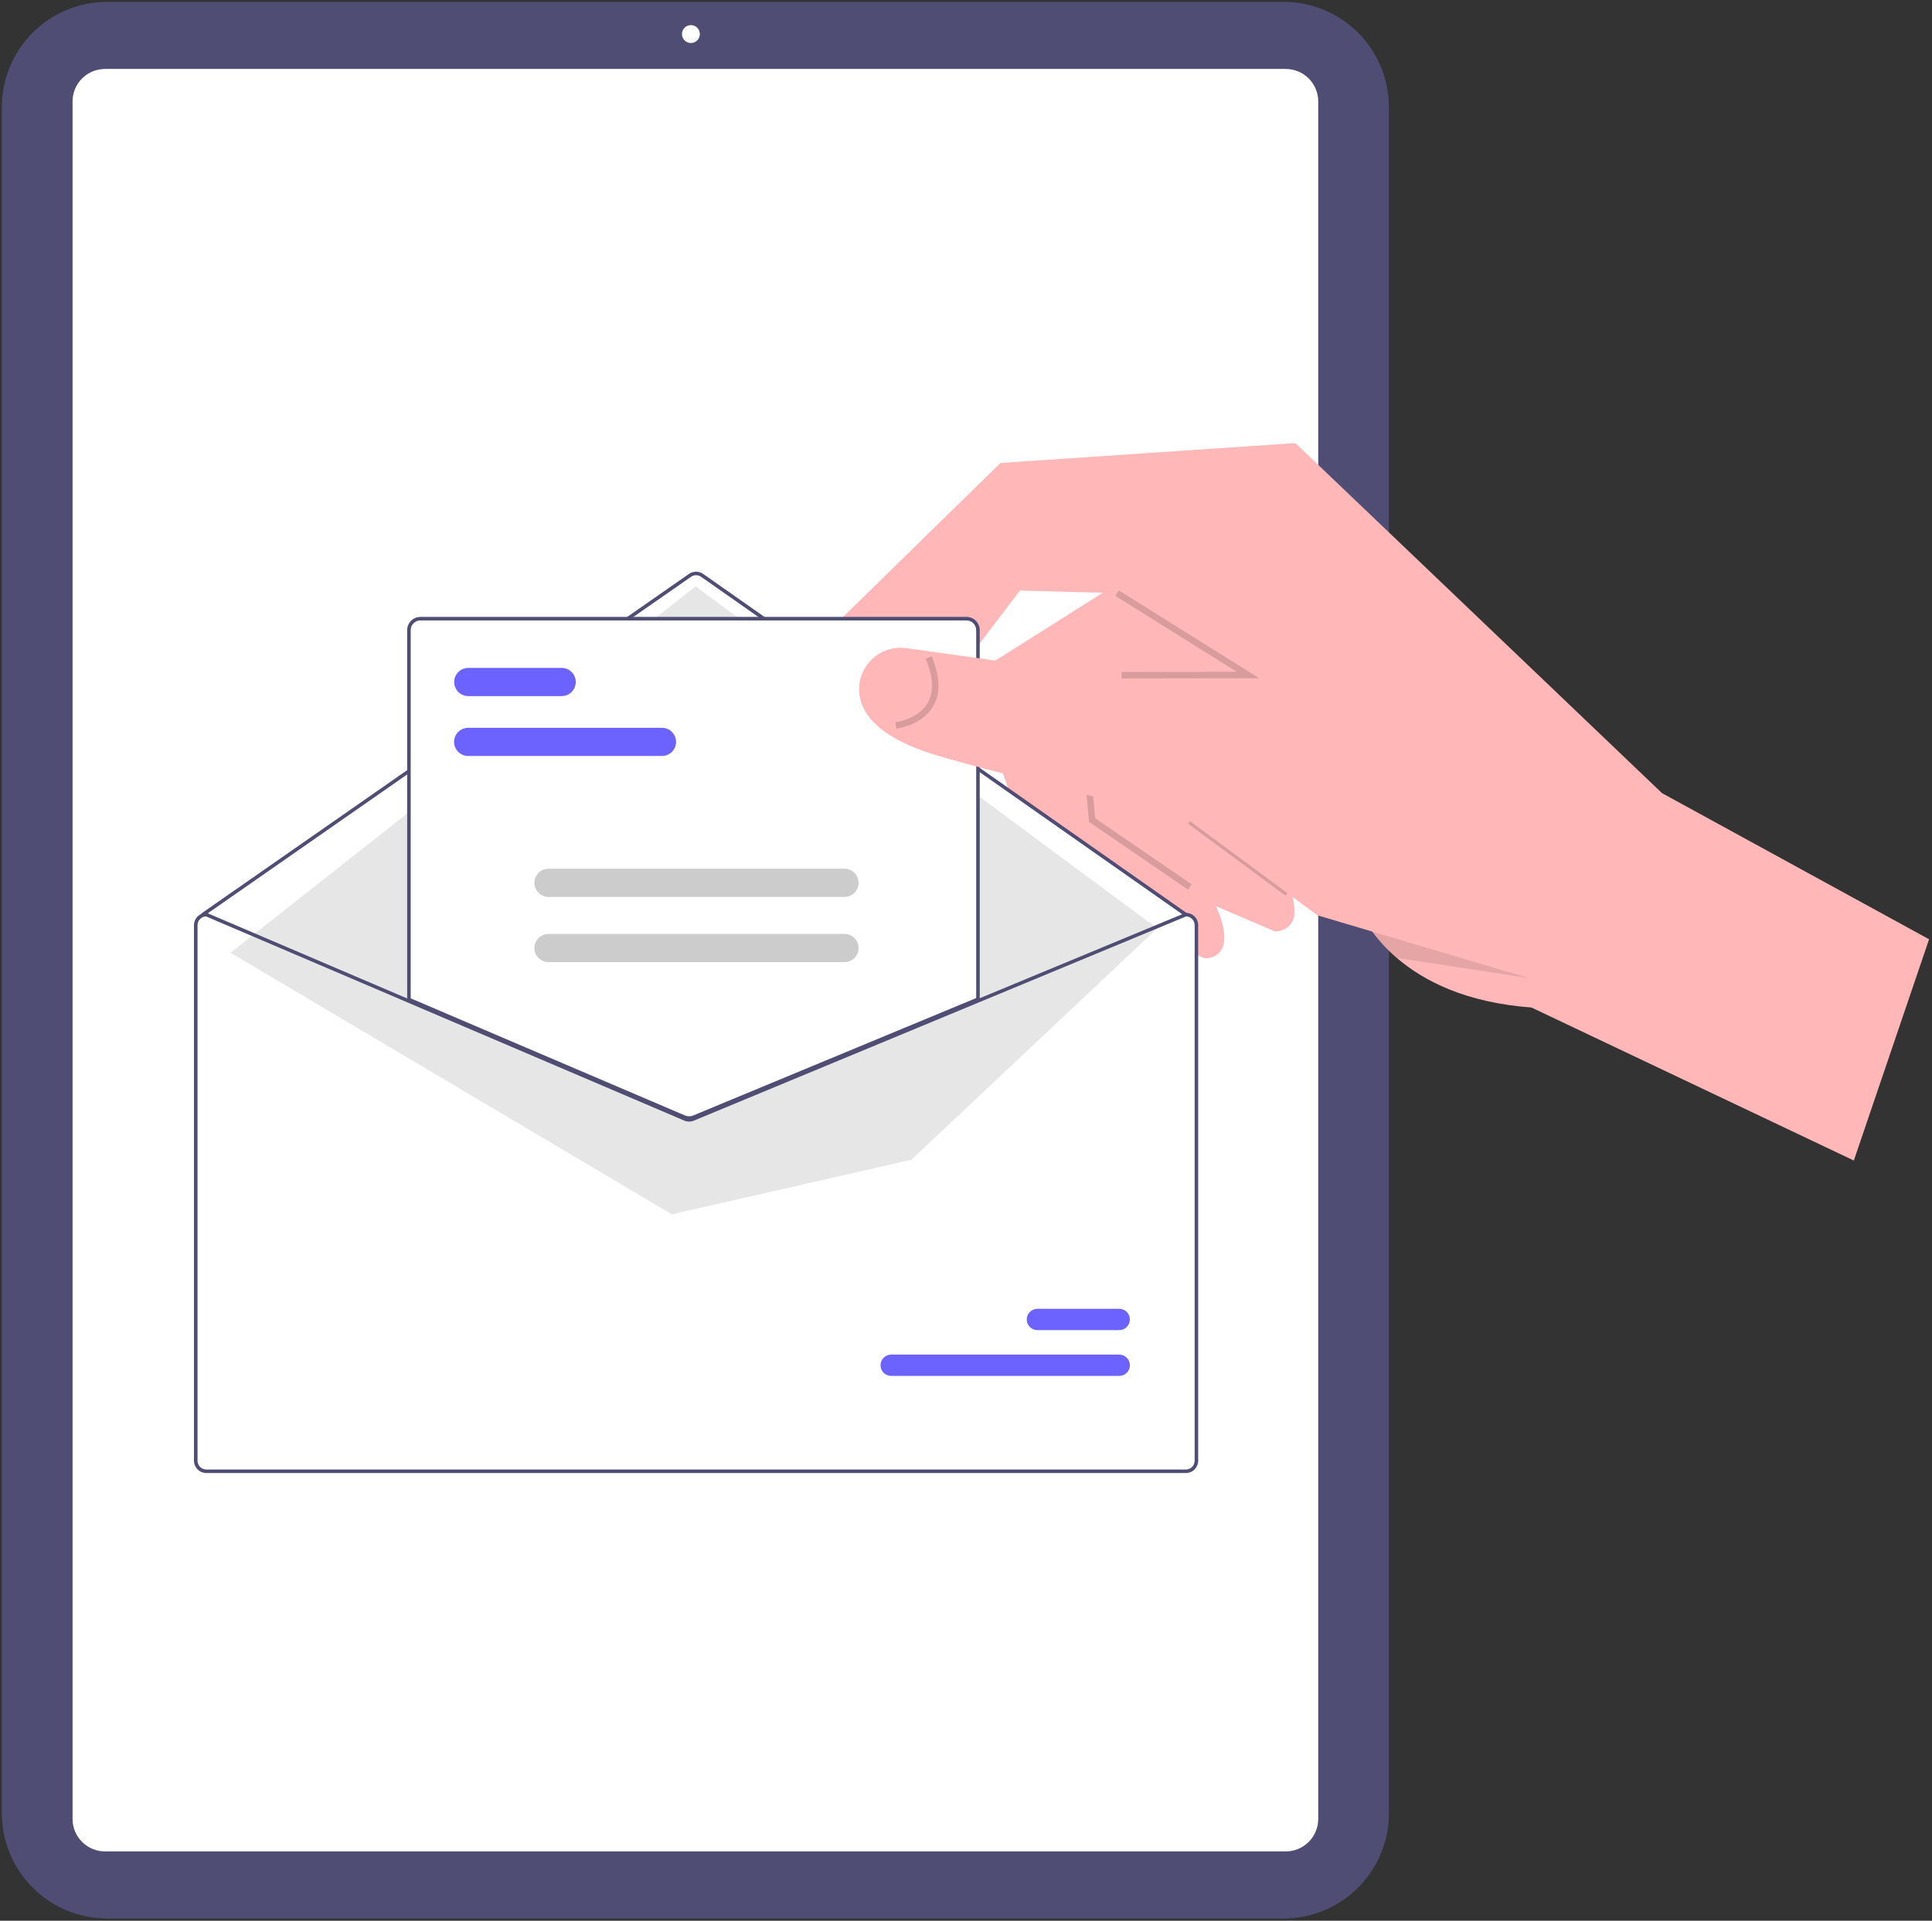<svg width="524" height="521" viewBox="0 0 524 521" fill="none" xmlns="http://www.w3.org/2000/svg">
<rect x="0" y="0" width="524" height="521" fill="#333333" stroke="none"/>
<g clip-path="url(#clip0_659_126)">
<path d="M348.174 520.391H29.031C21.467 520.382 14.215 517.374 8.866 512.025C3.517 506.676 0.509 499.424 0.5 491.86V29.031C0.509 21.467 3.517 14.215 8.866 8.866C14.215 3.517 21.467 0.509 29.031 0.5H348.174C355.738 0.509 362.99 3.517 368.339 8.866C373.688 14.215 376.696 21.467 376.705 29.031V491.86C376.696 499.424 373.688 506.676 368.339 512.025C362.99 517.374 355.738 520.382 348.174 520.391Z" fill="#4F4D73"/>
<path d="M348.737 502.187H28.471C26.139 502.185 23.904 501.257 22.255 499.608C20.606 497.959 19.678 495.724 19.676 493.392V27.498C19.678 25.167 20.606 22.931 22.255 21.282C23.904 19.634 26.139 18.706 28.471 18.703H348.737C351.069 18.706 353.304 19.634 354.953 21.282C356.602 22.931 357.529 25.167 357.532 27.498V493.392C357.529 495.724 356.602 497.959 354.953 499.608C353.304 501.257 351.069 502.185 348.737 502.187Z" fill="white"/>
<path d="M187.388 11.665C188.729 11.665 189.815 10.578 189.815 9.238C189.815 7.897 188.729 6.811 187.388 6.811C186.048 6.811 184.961 7.897 184.961 9.238C184.961 10.578 186.048 11.665 187.388 11.665Z" fill="white"/>
<path d="M274.032 215.733L263.429 183.979L263.25 183.426L307.899 155.223L310.273 158.422L322.707 175.167L318.162 188.71L306.414 223.701L305.899 225.238L327.656 241.414C328.518 243.005 329.234 244.455 329.817 245.787C336.312 260.587 326.698 259.916 326.698 259.916L282.449 240.949L274.032 215.733Z" fill="#FFB7B7"/>
<path d="M297.455 221.644L295.504 215.798L285.931 187.103L283.937 181.121L282.262 176.115L304.093 162.321L326.911 147.912L341.719 167.856L337.231 181.228L335.049 187.725L331.677 197.775L324.911 217.927L346.667 234.103C348.314 236.99 349.613 240.061 350.539 243.253C350.917 244.585 351.097 245.965 351.072 247.35C351.107 248.058 350.992 248.767 350.734 249.427C350.475 250.088 350.079 250.687 349.573 251.184C349.066 251.68 348.459 252.064 347.793 252.309C347.128 252.554 346.417 252.655 345.709 252.605L301.461 233.638L297.455 221.644Z" fill="#FFB7B7"/>
<path opacity="0.15" d="M295.38 222.939L292.812 195.87L305.608 188.932L306.445 190.477L294.671 196.861L297.051 221.955L323.212 239.871L322.22 241.32L295.38 222.939Z" fill="black"/>
<path opacity="0.15" d="M323.29 222.032L322.246 223.445L348.647 242.951L349.691 241.539L323.29 222.032Z" fill="black"/>
<path d="M321.716 248.565L188.901 155.198L54.73 247.695L186.9 303.507L321.716 248.565Z" fill="white"/>
<path d="M226.63 169.315L271.353 125.588L351.34 120.184L450.767 215.128L523.21 254.773L502.801 314.788L415.364 273.283C397.562 271.975 386.107 266.068 378.863 259.856C376.372 257.722 374.127 255.317 372.169 252.686C370.025 249.896 368.352 246.773 367.218 243.442L331.679 197.775L324.352 188.351L319.607 182.253L304.096 162.321L302.979 160.888L276.627 160.191L262.912 178.196L253.279 190.831C253.055 195.281 251.447 199.55 248.682 203.043C240.043 213.551 222.527 211.499 222.527 211.499L226.63 169.315Z" fill="#FFB7B7"/>
<path d="M55.243 247.609H55.339L110.192 271.032L185.243 303.079C185.536 303.203 185.851 303.267 186.169 303.269C186.487 303.27 186.802 303.209 187.097 303.089L264.527 270.965L320.728 247.648L320.814 247.609H320.91C321.796 247.61 322.647 247.963 323.274 248.59C323.901 249.217 324.253 250.067 324.254 250.954V396.211C324.253 397.097 323.901 397.947 323.274 398.575C322.647 399.202 321.796 399.554 320.91 399.555H55.243C54.356 399.554 53.506 399.202 52.879 398.575C52.252 397.947 51.899 397.097 51.898 396.211V250.954C51.899 250.067 52.252 249.217 52.879 248.59C53.506 247.963 54.356 247.61 55.243 247.609Z" fill="white"/>
<path d="M55.005 248.565C55.103 248.565 55.198 248.535 55.278 248.479L187.423 156.45C187.825 156.171 188.303 156.022 188.792 156.023C189.281 156.024 189.759 156.175 190.16 156.455L321.353 248.478C321.457 248.551 321.585 248.579 321.709 248.557C321.834 248.535 321.945 248.464 322.017 248.361C322.09 248.257 322.119 248.129 322.097 248.004C322.075 247.88 322.005 247.769 321.902 247.696L190.709 155.672C190.147 155.28 189.479 155.069 188.794 155.068C188.109 155.067 187.44 155.276 186.877 155.666L54.732 247.695C54.648 247.753 54.586 247.836 54.553 247.933C54.52 248.029 54.519 248.133 54.549 248.23C54.58 248.327 54.641 248.412 54.723 248.472C54.805 248.532 54.904 248.565 55.005 248.565Z" fill="#4F4D73"/>
<path d="M313.857 251.827L188.663 159.043L62.52 258.429L182.213 329.385L247.196 314.573L313.857 251.827Z" fill="#E6E6E6"/>
<path d="M241.711 373.211H303.56C304.325 373.212 305.06 372.908 305.602 372.367C306.144 371.826 306.449 371.092 306.45 370.326C306.451 369.56 306.148 368.825 305.608 368.283C305.068 367.74 304.334 367.434 303.568 367.432H241.711C240.945 367.432 240.211 367.736 239.669 368.277C239.127 368.818 238.821 369.552 238.82 370.318C238.819 371.083 239.122 371.818 239.662 372.361C240.203 372.904 240.937 373.209 241.702 373.211H241.711Z" fill="#6C63FF"/>
<path d="M281.367 360.788H303.557C304.323 360.788 305.057 360.485 305.599 359.944C306.141 359.403 306.447 358.669 306.448 357.903C306.449 357.137 306.146 356.402 305.605 355.859C305.065 355.317 304.331 355.011 303.566 355.009H281.367C280.601 355.009 279.867 355.313 279.325 355.854C278.783 356.395 278.478 357.128 278.477 357.894C278.475 358.66 278.778 359.395 279.319 359.938C279.859 360.48 280.593 360.786 281.359 360.788H281.367Z" fill="#6C63FF"/>
<path d="M186.903 303.507C187.373 303.507 187.839 303.416 188.274 303.238L265.485 271.201V170.92C265.484 170.033 265.131 169.183 264.504 168.556C263.877 167.929 263.027 167.576 262.14 167.575H114.017C113.13 167.576 112.28 167.929 111.653 168.556C111.026 169.183 110.673 170.033 110.672 170.92V271.271L110.817 271.333L185.49 303.223C185.938 303.41 186.418 303.507 186.903 303.507Z" fill="white"/>
<path d="M185.397 303.442L110.434 271.429V170.92C110.435 169.969 110.813 169.059 111.484 168.387C112.156 167.715 113.067 167.337 114.017 167.336H262.141C263.091 167.337 264.002 167.715 264.673 168.387C265.345 169.059 265.723 169.969 265.724 170.92V271.361L188.365 303.459C187.413 303.847 186.345 303.84 185.397 303.442ZM264.769 170.92C264.768 170.223 264.491 169.555 263.998 169.062C263.505 168.57 262.837 168.292 262.141 168.292H114.017C113.32 168.292 112.652 168.57 112.16 169.062C111.667 169.555 111.39 170.223 111.389 170.92V270.798L185.771 302.562C186.483 302.861 187.285 302.866 188.001 302.576L264.769 270.722L264.769 170.92Z" fill="#4F4D73"/>
<path d="M52.617 250.954V396.211C52.618 397.097 52.971 397.947 53.598 398.575C54.225 399.202 55.075 399.554 55.962 399.555H321.628C322.515 399.554 323.365 399.202 323.992 398.575C324.619 397.947 324.972 397.097 324.973 396.211V250.954C324.972 250.067 324.619 249.217 323.992 248.59C323.365 247.963 322.515 247.61 321.628 247.609H321.533L321.447 247.648L265.246 270.965L187.816 303.089C187.521 303.209 187.206 303.27 186.888 303.268C186.57 303.267 186.255 303.203 185.962 303.079L110.911 271.032L56.058 247.609H55.962C55.075 247.61 54.225 247.963 53.598 248.59C52.971 249.217 52.618 250.067 52.617 250.954ZM53.573 250.954C53.574 250.337 53.813 249.745 54.241 249.3C54.668 248.855 55.25 248.592 55.866 248.565L110.911 272.069L185.584 303.958C186.414 304.307 187.349 304.312 188.183 303.973L265.246 271.997L321.719 248.565C322.336 248.59 322.92 248.852 323.349 249.297C323.777 249.743 324.017 250.336 324.017 250.954V396.211C324.017 396.844 323.765 397.452 323.317 397.9C322.869 398.348 322.262 398.599 321.628 398.6H55.962C55.328 398.599 54.721 398.348 54.273 397.9C53.825 397.452 53.573 396.844 53.573 396.211V250.954Z" fill="#4F4D73"/>
<path d="M126.983 205.06H179.543C180.556 205.06 181.529 204.658 182.246 203.941C182.962 203.224 183.365 202.252 183.365 201.238C183.365 200.224 182.962 199.252 182.246 198.535C181.529 197.818 180.556 197.415 179.543 197.415H126.983C125.969 197.415 124.997 197.818 124.28 198.535C123.563 199.252 123.16 200.224 123.16 201.238C123.16 202.252 123.563 203.224 124.28 203.941C124.997 204.658 125.969 205.06 126.983 205.06Z" fill="#6C63FF"/>
<path d="M127.014 188.815H152.338C153.352 188.815 154.324 188.412 155.041 187.695C155.758 186.978 156.161 186.006 156.161 184.992C156.161 183.978 155.758 183.006 155.041 182.289C154.324 181.572 153.352 181.169 152.338 181.169H127.014C126 181.169 125.028 181.572 124.311 182.289C123.594 183.006 123.191 183.978 123.191 184.992C123.191 186.006 123.594 186.978 124.311 187.695C125.028 188.412 126 188.815 127.014 188.815Z" fill="#6C63FF"/>
<path d="M148.768 243.286H229.041C230.055 243.286 231.027 242.883 231.744 242.166C232.461 241.449 232.864 240.477 232.864 239.463C232.864 238.449 232.461 237.477 231.744 236.76C231.027 236.043 230.055 235.641 229.041 235.641H148.768C147.754 235.641 146.782 236.043 146.065 236.76C145.348 237.477 144.945 238.449 144.945 239.463C144.945 240.477 145.348 241.449 146.065 242.166C146.782 242.883 147.754 243.286 148.768 243.286Z" fill="#CCCCCC"/>
<path d="M148.768 260.965H229.041C230.055 260.965 231.027 260.562 231.744 259.845C232.461 259.128 232.864 258.156 232.864 257.142C232.864 256.129 232.461 255.156 231.744 254.439C231.027 253.723 230.055 253.32 229.041 253.32H148.768C147.754 253.32 146.782 253.723 146.065 254.439C145.348 255.156 144.945 256.129 144.945 257.142C144.945 258.156 145.348 259.128 146.065 259.845C146.782 260.562 147.754 260.965 148.768 260.965Z" fill="#CCCCCC"/>
<path opacity="0.1" d="M335.051 187.725L350.994 186.803L414.698 265.312L392.192 261.869L378.863 259.856C376.371 257.722 374.126 255.317 372.168 252.686L357.357 248.289L350.541 243.253C350.968 244.889 335.051 187.725 335.051 187.725Z" fill="black"/>
<path d="M233.137 185.227C233.594 182.291 235.194 179.654 237.589 177.894C239.983 176.134 242.976 175.392 245.915 175.831L262.911 178.195L283.938 181.121L300.187 183.38L319.606 182.253L337.232 181.228L347.645 180.627L416.888 265.962L357.356 248.289L350.54 243.253L320.698 221.211C320.698 221.211 310.92 219.409 295.505 215.798C293.212 215.253 267.264 208.742 255.075 205.201C252.714 204.513 250.596 203.793 248.681 203.043C235.091 197.694 232.372 190.836 233.137 185.227Z" fill="#FFB7B7"/>
<path opacity="0.15" d="M242.871 195.888C242.932 195.881 248.998 195.125 251.588 190.683C253.332 187.69 253.157 183.659 251.066 178.704L252.685 178.022C255.004 183.52 255.143 188.081 253.098 191.579C250.056 196.781 243.355 197.6 243.071 197.633L242.871 195.888Z" fill="black"/>
<path opacity="0.15" d="M304.21 184.025L304.206 182.269L335.438 182.219L302.512 161.633L303.443 160.143L341.546 183.965L304.21 184.025Z" fill="black"/>
</g>
<defs>
<clipPath id="clip0_659_126">
<rect width="522.708" height="519.891" fill="white" transform="translate(0.5 0.5)"/>
</clipPath>
</defs>
</svg>
